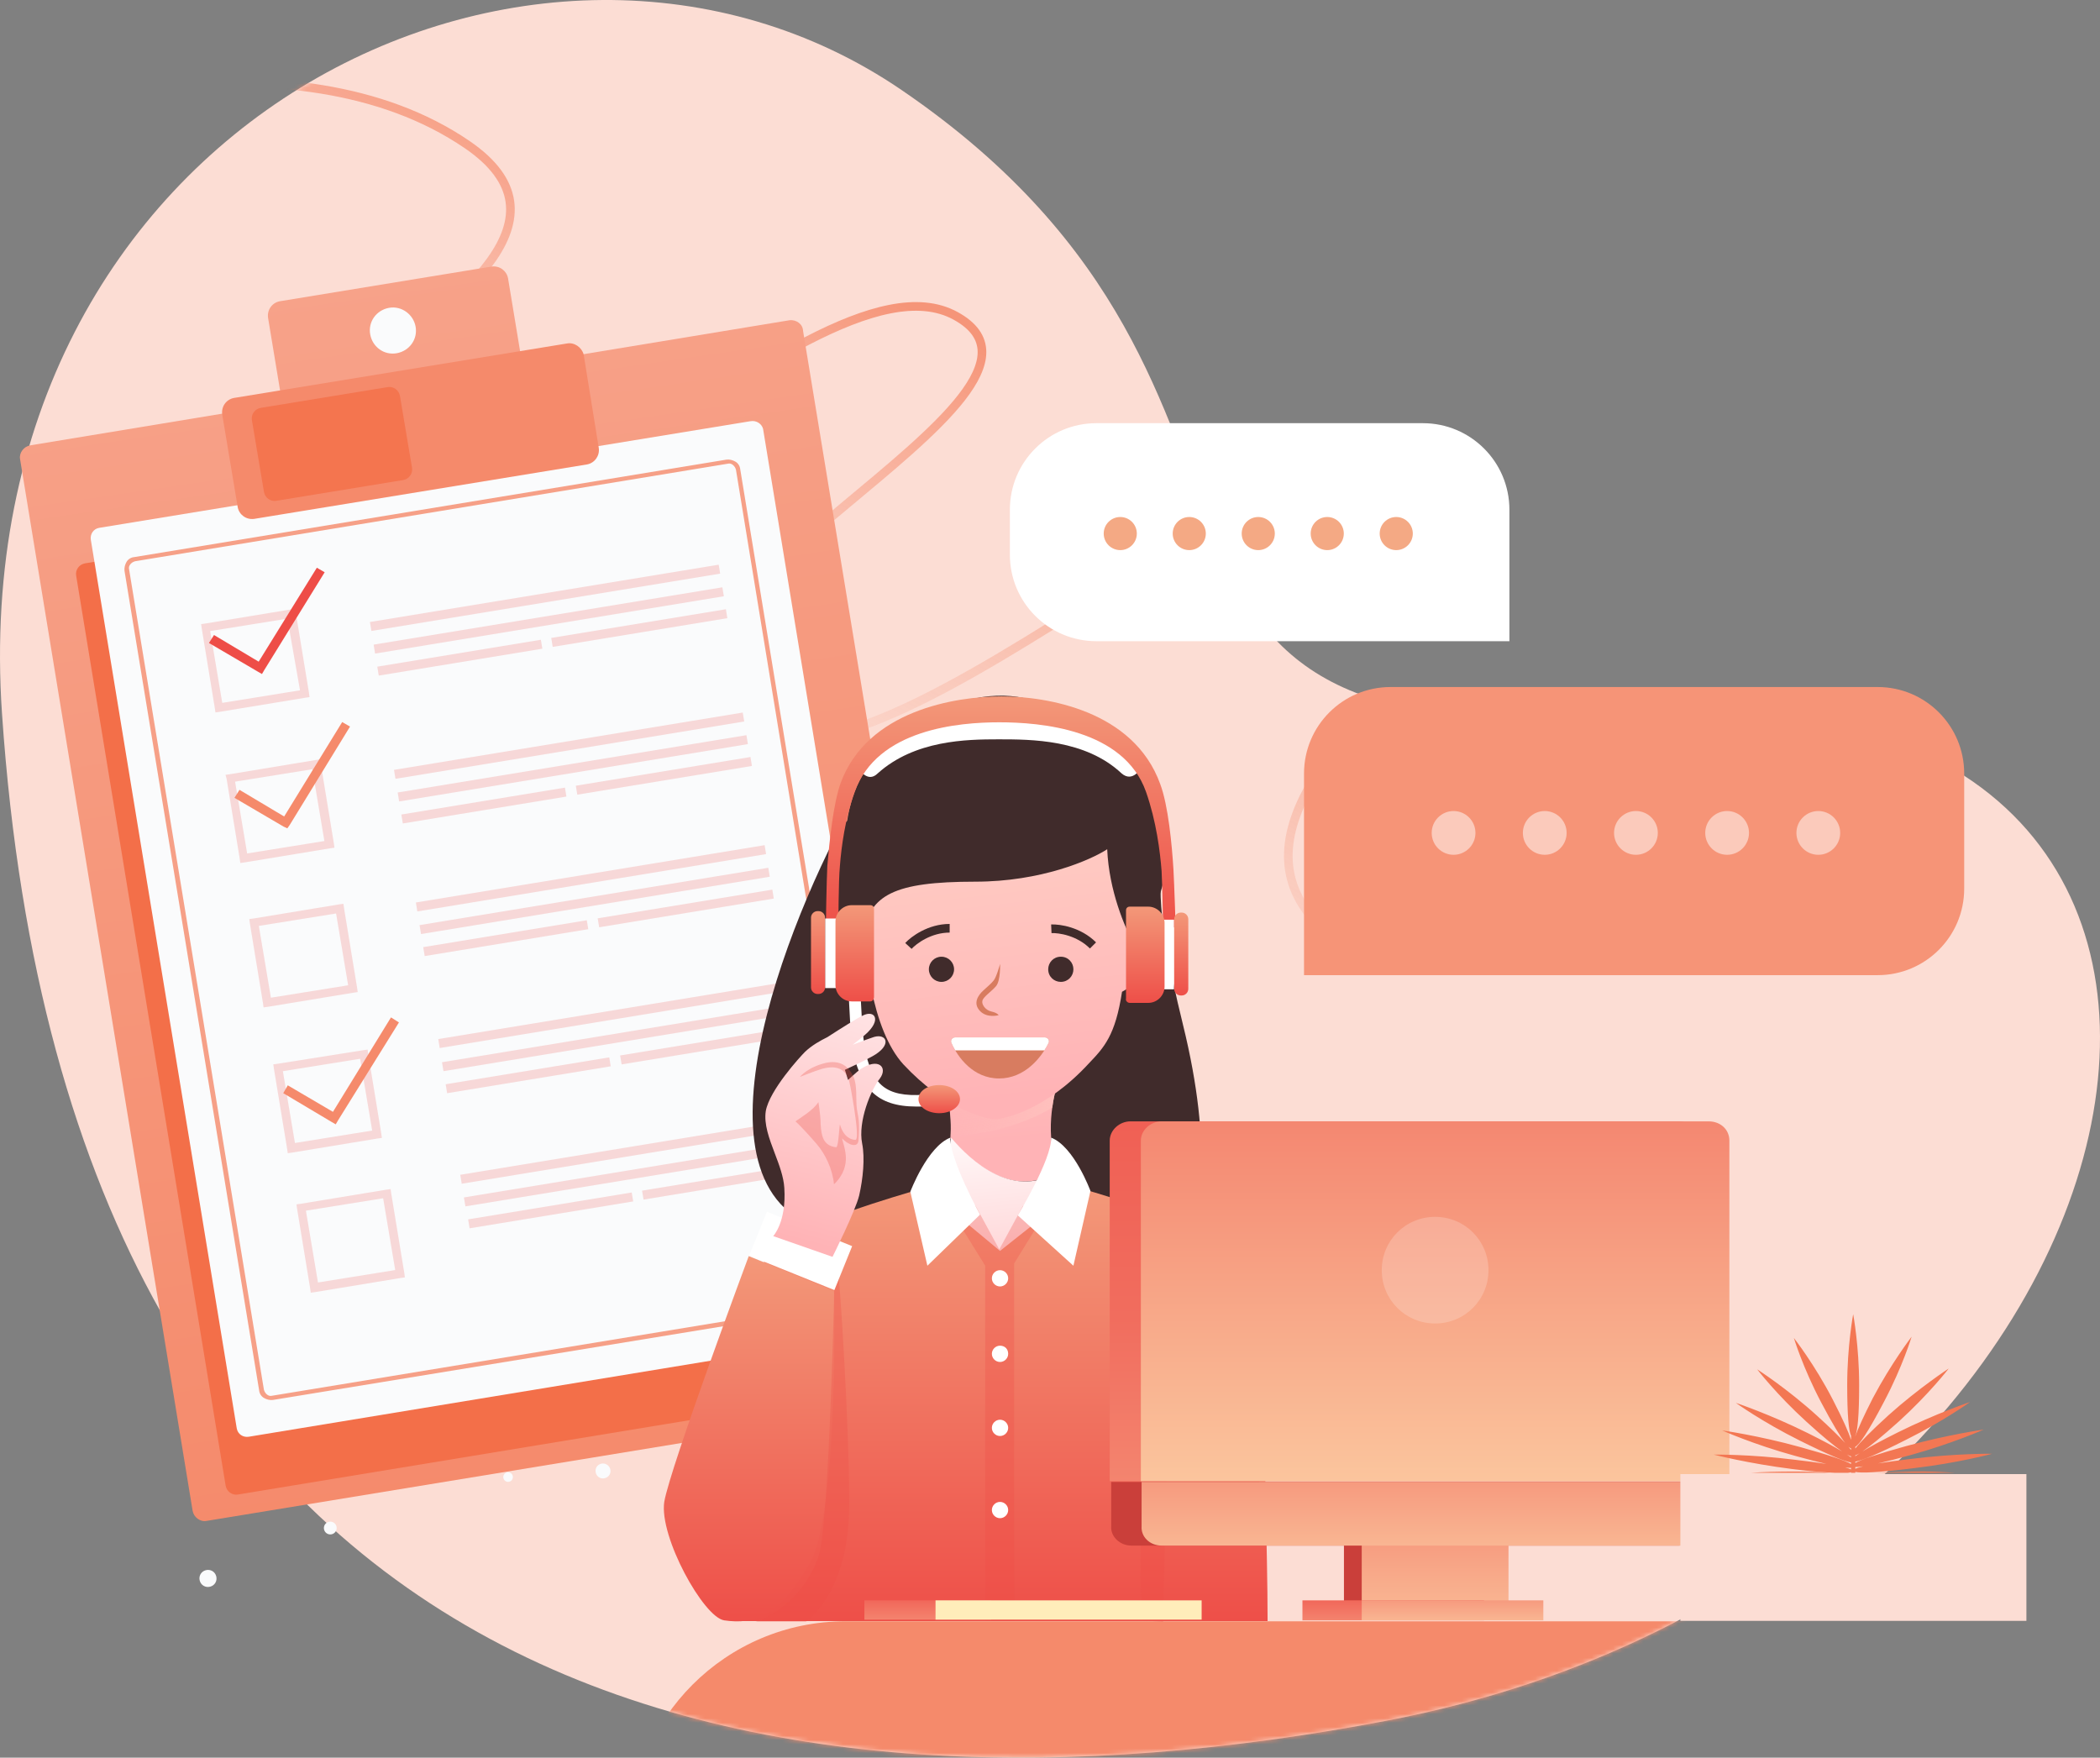 <?xml version="1.0" encoding="UTF-8" standalone="no"?>
<svg
   width="485.479"
   height="406.364"
   viewBox="0 0 485.479 406.364"
   fill="none"
   version="1.1"
   id="svg357"
   sodipodi:docname="illustrations.svg"
   inkscape:version="1.1.1 (eb90963e84, 2021-10-02)"
   xmlns:inkscape="http://www.inkscape.org/namespaces/inkscape"
   xmlns:sodipodi="http://sodipodi.sourceforge.net/DTD/sodipodi-0.dtd"
   xmlns="http://www.w3.org/2000/svg"
   xmlns:svg="http://www.w3.org/2000/svg">
  <rect x="0" y="0" width="485.479" height="406.364" fill="#808080" stroke="none"/>
  <sodipodi:namedview
     id="namedview359"
     pagecolor="#ffffff"
     bordercolor="#666666"
     borderopacity="1.0"
     inkscape:pageshadow="2"
     inkscape:pageopacity="0.0"
     inkscape:pagecheckerboard="0"
     showgrid="false"
     inkscape:zoom="0.62150221"
     inkscape:cx="-201.12559"
     inkscape:cy="448.10782"
     inkscape:window-width="1920"
     inkscape:window-height="1016"
     inkscape:window-x="0"
     inkscape:window-y="27"
     inkscape:window-maximized="1"
     inkscape:current-layer="svg357" />
  <mask
     id="mask0_413_1263"
     maskUnits="userSpaceOnUse"
     x="125"
     y="120"
     width="487"
     height="407">
    <path
       d="m 333.999,141.052 c -83.872,-57.271 -217.326,7.635 -208,144.182 15.902,232.818 178.136,259.862 319.999,232.818 C 631.634,482.664 674.463,270.298 503.053,285.234 365.492,297.221 438.839,212.64 333.999,141.052 Z"
       fill="#fcddd4"
       id="path4" />
  </mask>
  <g
     id="g475"
     transform="translate(-125.535,-120.214)">
    <path
       d="M 334,141.051 C 250.128,83.781 116.674,148.687 126,285.234 141.902,518.052 304.136,545.096 445.999,518.052 631.635,482.664 674.464,270.297 503.054,285.234 365.493,297.221 438.84,212.639 334,141.051 Z"
       fill="#fcddd4"
       id="path2" />
    <g
       mask="url(#mask0_413_1263)"
       id="g11">
      <path
         opacity="0.7"
         d="m 101.071,156.138 c 27.631,-12.132 92.808,-29.613 132.468,-2.489 49.576,33.906 -103.789,77.74 -56.592,103.537 47.197,25.797 135.389,-82.595 169.475,-63.964 34.087,18.632 -86.732,68.339 -51.578,94.363 35.154,26.023 138.255,-87.837 180.924,-66.217 42.668,21.62 -102.005,83.821 -33.833,121.084"
         stroke="url(#paint0_linear_413_1263)"
         stroke-width="2"
         id="path7"
         style="stroke:url(#paint0_linear_413_1263)" />
      <path
         d="m 271,545.051 c 0,-27.614 22.386,-50 50,-50 h 267 v 110 H 271 Z"
         fill="#f58a6b"
         id="path9" />
    </g>
    <path
       fill-rule="evenodd"
       clip-rule="evenodd"
       d="m 158.367,299.676 c 1.637,1.347 2.917,2.79 3.926,4.178 l 2.632,-3.511 c -1.248,-1.324 -2.464,-2.529 -3.918,-3.67 z"
       fill="#3e1a0b"
       id="path13" />
    <path
       fill-rule="evenodd"
       clip-rule="evenodd"
       d="m 166.9,305.808 c -1.48,-2.665 -4.783,-3.565 -7.417,-1.967 l -3.49,2.211 c -2.634,1.599 -3.471,5.14 -2.11,7.837 1.479,2.665 4.783,3.565 7.416,1.967 l 3.491,-2.211 c 2.633,-1.599 3.622,-5.053 2.11,-7.837 z"
       fill="#f69e9f"
       id="path15" />
    <path
       fill-rule="evenodd"
       clip-rule="evenodd"
       d="m 308.099,194.245 -61.828,10.189 -3.293,-19.91 c -0.328,-1.698 -1.933,-2.926 -3.782,-2.686 l -49.01,8.03 c -1.698,0.328 -2.927,1.932 -2.687,3.781 l 3.294,19.91 -58.28,9.621 c -1.461,0.264 -2.602,1.717 -2.339,3.178 l 39.892,243.154 c 0.263,1.46 1.717,2.601 3.178,2.337 l 175.618,-28.816 c 1.46,-0.263 2.602,-1.717 2.338,-3.177 L 311.19,196.733 c -0.058,-1.642 -1.599,-2.633 -3.091,-2.488 z"
       fill="url(#paint1_linear_413_1263)"
       id="path17"
       style="fill:url(#paint1_linear_413_1263)" />
    <path
       fill-rule="evenodd"
       clip-rule="evenodd"
       d="m 299.519,225.048 -154.332,25.408 c -1.341,0.232 -2.276,1.503 -2.045,2.844 l 34.559,210.397 c 0.232,1.341 1.503,2.276 2.845,2.044 l 154.331,-25.408 c 1.341,-0.232 2.277,-1.503 2.045,-2.844 L 302.363,227.092 c -0.232,-1.341 -1.503,-2.276 -2.844,-2.044 z"
       fill="#f36f49"
       id="path19" />
    <path
       fill-rule="evenodd"
       clip-rule="evenodd"
       d="m 299.044,217.591 -150.578,24.657 c -1.341,0.232 -2.157,1.471 -1.926,2.812 l 33.728,205.39 c 0.232,1.341 1.471,2.157 2.812,1.926 l 150.665,-24.809 c 1.341,-0.232 2.157,-1.471 1.926,-2.812 l -33.728,-205.39 c -0.319,-1.19 -1.558,-2.006 -2.899,-1.774 z"
       fill="#fafbfc"
       id="path21" />
    <path
       opacity="0.8"
       d="m 293.514,226.472 -136.982,22.545 c -0.746,0.072 -1.397,0.501 -1.745,1.105 -0.349,0.604 -0.546,1.294 -0.474,2.04 l 31.129,189.504 c 0.072,0.746 0.502,1.396 1.106,1.745 0.603,0.348 1.294,0.546 2.04,0.473 l 137.014,-22.426 c 0.746,-0.072 1.396,-0.502 1.745,-1.105 0.348,-0.604 0.546,-1.295 0.474,-2.041 L 296.66,228.69 c -0.073,-0.746 -0.502,-1.396 -1.106,-1.745 -0.603,-0.348 -1.294,-0.546 -2.04,-0.473 z m 33.204,192.008 c 0.127,0.477 -0.015,0.897 -0.309,1.231 -0.293,0.334 -0.618,0.549 -1.094,0.676 L 188.452,442.9 c -0.476,0.128 -0.897,-0.015 -1.231,-0.308 -0.333,-0.293 -0.548,-0.618 -0.676,-1.094 L 155.384,251.875 c -0.127,-0.476 0.015,-0.897 0.308,-1.23 0.294,-0.334 0.619,-0.549 1.095,-0.676 l 136.982,-22.545 c 0.476,-0.128 0.897,0.014 1.231,0.308 0.333,0.293 0.548,0.618 0.676,1.094 z"
       fill="#f58a6b"
       id="path23" />
    <path
       fill-rule="evenodd"
       clip-rule="evenodd"
       d="m 215.471,191.384 c -2.92,0.528 -4.878,3.221 -4.351,6.141 0.528,2.92 3.221,4.877 6.142,4.35 2.92,-0.528 4.878,-3.221 4.351,-6.141 -0.496,-2.801 -3.221,-4.877 -6.142,-4.35 z"
       fill="#fafbfc"
       id="path25" />
    <path
       fill-rule="evenodd"
       clip-rule="evenodd"
       d="m 256.594,199.627 -77.003,12.597 c -1.699,0.327 -2.927,1.932 -2.687,3.781 l 3.589,21.489 c 0.327,1.698 1.932,2.926 3.782,2.686 l 77.003,-12.597 c 1.698,-0.327 2.927,-1.932 2.686,-3.781 l -3.501,-21.64 c -0.447,-1.666 -2.171,-2.863 -3.869,-2.535 z"
       fill="#f58a6b"
       id="path27" />
    <path
       opacity="0.8"
       fill-rule="evenodd"
       clip-rule="evenodd"
       d="m 215.151,209.711 -29.334,4.799 c -1.342,0.232 -2.277,1.503 -2.045,2.844 l 2.789,16.601 c 0.232,1.341 1.503,2.276 2.845,2.044 L 218.74,231.2 c 1.342,-0.232 2.277,-1.503 2.045,-2.844 l -2.789,-16.601 c -0.232,-1.341 -1.503,-2.276 -2.845,-2.044 z"
       fill="#f36f49"
       id="path29" />
    <path
       opacity="0.2"
       d="m 211.061,264.02 0.339,2.066 80.624,-13.253 -0.34,-2.066 z"
       fill="#ee4d47"
       id="path31" />
    <path
       opacity="0.2"
       d="m 211.91,269.251 0.34,2.067 80.623,-13.254 -0.34,-2.066 z"
       fill="#ee4d47"
       id="path33" />
    <path
       opacity="0.2"
       d="m 252.971,267.704 0.34,2.067 40.372,-6.637 -0.34,-2.067 z"
       fill="#ee4d47"
       id="path35" />
    <path
       opacity="0.2"
       d="m 212.757,274.342 0.34,2.067 37.818,-6.217 -0.339,-2.067 z"
       fill="#ee4d47"
       id="path37" />
    <path
       opacity="0.2"
       d="m 216.621,298.205 0.34,2.067 80.623,-13.253 -0.34,-2.067 z"
       fill="#ee4d47"
       id="path39" />
    <path
       opacity="0.2"
       d="m 217.471,303.437 0.34,2.067 80.623,-13.254 -0.34,-2.067 z"
       fill="#ee4d47"
       id="path41" />
    <path
       opacity="0.2"
       d="m 258.655,301.87 0.34,2.067 40.372,-6.637 -0.339,-2.067 z"
       fill="#ee4d47"
       id="path43" />
    <path
       opacity="0.2"
       d="m 218.32,308.528 0.339,2.066 37.819,-6.216 -0.34,-2.067 z"
       fill="#ee4d47"
       id="path45" />
    <path
       opacity="0.2"
       d="m 221.678,328.865 0.34,2.067 80.623,-13.254 -0.34,-2.066 z"
       fill="#ee4d47"
       id="path47" />
    <path
       opacity="0.2"
       d="m 222.528,334.096 0.339,2.067 80.623,-13.253 -0.339,-2.067 z"
       fill="#ee4d47"
       id="path49" />
    <path
       opacity="0.2"
       d="m 263.711,332.529 0.34,2.067 40.372,-6.637 -0.34,-2.066 z"
       fill="#ee4d47"
       id="path51" />
    <path
       opacity="0.2"
       d="m 223.374,339.188 0.34,2.067 37.819,-6.217 -0.34,-2.067 z"
       fill="#ee4d47"
       id="path53" />
    <path
       opacity="0.2"
       d="m 226.848,360.445 0.34,2.067 80.623,-13.253 -0.34,-2.067 z"
       fill="#ee4d47"
       id="path55" />
    <path
       opacity="0.2"
       d="m 227.719,365.798 0.34,2.067 80.623,-13.253 -0.34,-2.067 z"
       fill="#ee4d47"
       id="path57" />
    <path
       opacity="0.2"
       d="m 268.901,364.231 0.339,2.067 40.373,-6.636 -0.34,-2.067 z"
       fill="#ee4d47"
       id="path59" />
    <path
       opacity="0.2"
       d="m 228.565,370.89 0.339,2.067 37.819,-6.217 -0.34,-2.067 z"
       fill="#ee4d47"
       id="path61" />
    <path
       opacity="0.2"
       d="m 231.939,391.822 0.339,2.067 80.623,-13.253 -0.339,-2.067 z"
       fill="#ee4d47"
       id="path63" />
    <path
       opacity="0.2"
       d="m 232.788,397.054 0.34,2.067 80.623,-13.254 -0.34,-2.067 z"
       fill="#ee4d47"
       id="path65" />
    <path
       opacity="0.2"
       d="m 273.972,395.486 0.34,2.067 40.372,-6.636 -0.34,-2.067 z"
       fill="#ee4d47"
       id="path67" />
    <path
       opacity="0.2"
       d="m 233.758,402.126 0.34,2.066 37.818,-6.216 -0.339,-2.067 z"
       fill="#ee4d47"
       id="path69" />
    <path
       opacity="0.2"
       d="m 173.021,264.37 -0.985,0.136 0.136,0.984 3.03,18.45 0.136,0.984 0.984,-0.136 19.795,-3.263 0.984,-0.137 -0.136,-0.984 -3.03,-18.449 -0.136,-0.984 -0.984,0.136 z m 21.871,15.442 -17.977,2.903 -2.789,-16.6 17.858,-2.872 z"
       fill="#ee4d47"
       id="path71" />
    <path
       opacity="0.2"
       d="m 178.657,299.214 -0.984,0.136 0.255,0.952 3.03,18.45 0.136,0.984 0.984,-0.136 19.795,-3.263 0.984,-0.136 -0.136,-0.984 -3.03,-18.45 -0.136,-0.984 -0.984,0.136 z m 21.872,15.442 -17.858,2.871 -2.789,-16.6 17.858,-2.872 z"
       fill="#ee4d47"
       id="path73" />
    <path
       opacity="0.2"
       d="m 184.149,332.566 -0.984,0.136 0.136,0.984 3.03,18.45 0.136,0.984 0.984,-0.136 19.795,-3.263 0.984,-0.137 -0.136,-0.984 -3.03,-18.449 -0.136,-0.984 -0.984,0.136 z m 21.872,15.442 -17.858,2.871 -2.789,-16.6 17.858,-2.872 z"
       fill="#ee4d47"
       id="path75" />
    <path
       opacity="0.2"
       d="m 189.705,366.156 -0.984,0.136 0.136,0.984 3.062,18.569 0.136,0.984 0.984,-0.136 19.794,-3.263 0.985,-0.136 -0.137,-0.984 -3.029,-18.45 -0.136,-0.984 -0.985,0.136 z m 21.872,15.442 -17.858,2.872 -2.789,-16.601 17.858,-2.871 z"
       fill="#ee4d47"
       id="path77" />
    <path
       opacity="0.2"
       d="m 195.062,398.524 -0.985,0.137 0.136,0.984 3.03,18.449 0.136,0.984 0.985,-0.136 19.794,-3.263 0.984,-0.136 -0.136,-0.984 -3.03,-18.45 -0.136,-0.984 -0.984,0.136 z m 21.84,15.323 -17.858,2.872 -2.79,-16.601 17.858,-2.871 z"
       fill="#ee4d47"
       id="path79" />
    <path
       d="m 185.335,273.188 -10.326,-6.162 -1.165,1.843 11.351,6.653 0.906,0.523 0.523,-0.906 13.969,-22.622 -1.811,-1.045 z"
       fill="#ee4d47"
       id="path81" />
    <path
       d="m 191.228,308.984 -10.327,-6.162 -1.165,1.843 11.352,6.653 0.873,0.404 0.555,-0.787 13.937,-22.741 -1.811,-1.045 z"
       fill="#f58a6b"
       id="path83" />
    <path
       d="m 202.507,377.268 -10.446,-6.13 -1.046,1.811 11.233,6.685 0.905,0.522 0.523,-0.905 14.089,-22.654 -1.843,-1.164 z"
       fill="#f58a6b"
       id="path85" />
    <path
       fill-rule="evenodd"
       clip-rule="evenodd"
       d="m 173.106,483.239 c -1.072,0.287 -1.682,1.343 -1.395,2.414 0.287,1.072 1.344,1.681 2.415,1.394 1.072,-0.287 1.682,-1.343 1.395,-2.414 -0.287,-1.071 -1.344,-1.681 -2.415,-1.394 z"
       fill="#fafbfc"
       id="path87" />
    <path
       d="m 202.496,474.838 c 0.745,-0.334 1.077,-1.209 0.743,-1.954 -0.335,-0.745 -1.21,-1.078 -1.955,-0.743 -0.745,0.335 -1.078,1.21 -0.743,1.955 0.334,0.745 1.21,1.077 1.955,0.742 z"
       fill="#fafbfc"
       id="path89" />
    <path
       d="m 243.28,462.777 c 0.592,-0.159 0.943,-0.767 0.784,-1.358 -0.158,-0.592 -0.766,-0.943 -1.358,-0.784 -0.592,0.158 -0.943,0.766 -0.784,1.358 0.158,0.592 0.766,0.943 1.358,0.784 z"
       fill="#fafbfc"
       id="path91" />
    <path
       fill-rule="evenodd"
       clip-rule="evenodd"
       d="m 264.495,458.623 c -0.953,0.256 -1.476,1.161 -1.22,2.113 0.255,0.952 1.16,1.475 2.113,1.22 0.952,-0.255 1.475,-1.161 1.22,-2.113 -0.224,-0.833 -1.161,-1.475 -2.113,-1.22 z"
       fill="#fafbfc"
       id="path93" />
    <path
       fill-rule="evenodd"
       clip-rule="evenodd"
       d="m 296.748,451.384 c -0.358,0.096 -0.532,0.398 -0.436,0.755 0.095,0.357 0.397,0.531 0.754,0.436 0.358,-0.096 0.532,-0.398 0.436,-0.755 0.024,-0.389 -0.397,-0.531 -0.754,-0.436 z"
       fill="#fafbfc"
       id="path95" />
    <path
       fill-rule="evenodd"
       clip-rule="evenodd"
       d="m 363.373,429.578 c -0.595,0.159 -0.825,0.731 -0.697,1.207 0.159,0.595 0.731,0.825 1.207,0.697 0.596,-0.159 0.825,-0.731 0.698,-1.207 -0.009,-0.508 -0.613,-0.857 -1.208,-0.697 z"
       fill="#fafbfc"
       id="path97" />
    <path
       d="m 474.479,238.052 c 0,-11.046 -8.955,-20 -20,-20 h -75.48 c -11.045,0 -20,8.954 -20,20 v 10.402 c 0,11.046 8.955,20 20,20 h 95.48 z"
       fill="#ffffff"
       id="path99" />
    <circle
       r="3.828"
       transform="matrix(-1,0,0,1,448.32,243.572)"
       fill="#f4a984"
       id="circle101"
       cx="0"
       cy="0" />
    <circle
       r="3.828"
       transform="matrix(-1,0,0,1,432.369,243.572)"
       fill="#f4a984"
       id="circle103"
       cx="0"
       cy="0" />
    <circle
       r="3.828"
       transform="matrix(-1,0,0,1,416.419,243.572)"
       fill="#f4a984"
       id="circle105"
       cx="0"
       cy="0" />
    <circle
       r="3.828"
       transform="matrix(-1,0,0,1,400.469,243.572)"
       fill="#f4a984"
       id="circle107"
       cx="0"
       cy="0" />
    <circle
       r="3.828"
       transform="matrix(-1,0,0,1,384.519,243.572)"
       fill="#f4a984"
       id="circle109"
       cx="0"
       cy="0" />
    <path
       d="m 325,405.552 c -43.6,0 -21.5,-63 -5,-94.501 8.833,-6.666 30.5,-20.099 46.5,-20.499 16,-0.4 26,19.5 29,29.5 -1.833,0.166 -3.7,7.8 3.5,37 7.2,29.2 3.667,44.5 1,48.5 z"
       fill="#402b2b"
       id="path111" />
    <path
       d="m 370.599,390.592 c -4.112,-7.189 -1.028,-18.315 -1.028,-18.315 l -12.68,2.568 -12.68,-2.568 c 0,0 1.542,5.306 1.028,11.126 4.455,5.135 14.737,14.721 25.36,7.189 z"
       fill="url(#paint2_linear_413_1263)"
       id="path113"
       style="fill:url(#paint2_linear_413_1263)" />
    <path
       d="m 368.797,376.285 c -2.775,1.672 -6.282,3.219 -10.207,4.406 -4.924,1.489 -9.615,2.14 -13.298,2 0.337,-5.533 -1.081,-10.414 -1.081,-10.414 l 12.68,2.568 12.68,-2.568 c 0,0 -0.447,1.613 -0.774,4.008 z"
       fill="url(#paint3_linear_413_1263)"
       style="mix-blend-mode:multiply;fill:url(#paint3_linear_413_1263)"
       id="path115" />
    <path
       d="m 325.876,400.691 c 7.368,6.505 21.933,20.712 31.186,20.712 9.254,0 25.704,-13.523 33.072,-20.027 -3.599,-1.369 -14.565,-5.649 -17.136,-7.874 -0.856,-0.856 -1.713,-1.883 -2.227,-2.91 -10.624,7.532 -20.905,-2.054 -25.361,-7.36 -0.342,3.766 -1.37,7.531 -4.283,10.099 -2.914,2.396 -11.824,5.991 -15.251,7.36 z"
       fill="url(#paint4_linear_413_1263)"
       id="path117"
       style="fill:url(#paint4_linear_413_1263)" />
    <path
       d="m 391.776,333.422 c -1.2,-2.225 -3.084,-2.568 -4.284,-2.225 0,0 -3.427,-10.955 -5.826,-19 -8.054,-3.766 -15.593,-7.018 -24.675,-7.703 v -0.171 c -1.371,0 -3.77,0 -5.141,0 -5.654,0.171 -11.309,0.342 -16.792,1.369 -1.371,0.343 -2.742,0.685 -4.113,0.685 -1.713,9.072 -4.626,24.991 -5.826,24.82 h -0.171 c -0.172,0 -0.172,0 -0.343,-0.172 -1.199,-0.342 -2.57,0 -3.77,2.054 -2.056,3.766 0,11.298 2.742,13.523 1.371,1.027 2.57,1.883 3.427,2.396 1.371,6.847 3.77,13.351 7.368,17.288 9.425,10.099 18.164,12.325 20.563,12.667 0.171,0 0.514,0 0.685,0 0,0 0.172,0 0.343,0 1.713,-0.171 11.138,-1.883 21.248,-12.838 3.598,-3.766 6.169,-6.504 7.711,-16.603 1.028,-0.514 2.056,-1.37 3.77,-2.739 3.084,-2.054 5.14,-9.585 3.084,-13.351 z"
       fill="url(#paint5_linear_413_1263)"
       id="path119"
       style="fill:url(#paint5_linear_413_1263)" />
    <path
       d="m 356.736,343.052 c 0,0 0.132,3.856 -0.911,5.125 -1.043,1.269 -3.022,2.497 -3.185,3.446 -0.191,0.768 0.637,2.116 2.082,2.447 1.445,0.33 1.68,0.848 1.68,0.848 0,0 -2.667,0.781 -4.335,-0.992 -1.668,-1.772 -0.406,-3.629 0.816,-4.741 1.222,-1.112 1.771,-1.566 2.293,-2.2 0.673,-0.658 1.56,-3.933 1.56,-3.933 z"
       fill="#d87c60"
       id="path121" />
    <path
       d="m 367.066,360.052 h -20.702 c -0.675,0 -1.152,0.655 -0.881,1.274 1.46,3.335 5.041,8.226 11.017,8.226 5.951,0 9.784,-4.852 11.429,-8.185 0.308,-0.624 -0.167,-1.315 -0.863,-1.315 z"
       fill="#d87c60"
       id="path123" />
    <path
       fill-rule="evenodd"
       clip-rule="evenodd"
       d="m 366.976,363.052 h -20.609 c -0.352,-0.598 -0.646,-1.183 -0.883,-1.726 -0.271,-0.619 0.205,-1.274 0.881,-1.274 h 20.701 c 0.696,0 1.172,0.691 0.864,1.315 -0.263,0.531 -0.581,1.102 -0.954,1.685 z"
       fill="#ffffff"
       id="path125" />
    <path
       d="m 376.598,291.999 c 25.531,3.252 19.534,34.405 14.565,39.882 l -3.663,6.171 c -1.833,-3.167 -5.6,-11.9 -6,-21.5 -3.833,2.5 -15.3,7.5 -30.5,7.5 -19,0 -24.208,3.145 -26,12 -4.455,-9.928 -7.519,-30.017 3.447,-41.314 15.079,-15.748 37.869,-19.514 48.151,-2.739 z"
       fill="#402b2b"
       id="path127" />
    <path
       d="m 325.019,335.989 0.857,7.361 c 0,0 -2.571,-1.37 -3.085,-4.793 -0.171,-2.054 0.686,-3.423 2.228,-2.568 z"
       fill="#ed8a40"
       id="path129" />
    <path
       d="m 387.219,335.989 -0.857,7.361 c 0,0 2.571,-1.37 3.085,-4.793 0.171,-2.054 -0.514,-3.423 -2.228,-2.568 z"
       fill="#ed8a40"
       id="path131" />
    <path
       d="m 373.685,344.312 c 0,1.541 -1.199,2.91 -2.913,2.91 -1.542,0 -2.913,-1.198 -2.913,-2.91 0,-1.54 1.2,-2.91 2.913,-2.91 1.714,0 2.913,1.37 2.913,2.91 z"
       fill="#402b2b"
       id="path133" />
    <path
       d="m 343.184,347.222 c 1.608,0 2.913,-1.303 2.913,-2.91 0,-1.607 -1.305,-2.91 -2.913,-2.91 -1.609,0 -2.913,1.303 -2.913,2.91 0,1.607 1.304,2.91 2.913,2.91 z"
       fill="#402b2b"
       id="path135" />
    <path
       d="m 335.541,338.912 c 1.249,-1.362 4.905,-4.087 9.537,-4.087"
       stroke="#402b2b"
       stroke-width="2"
       id="path137" />
    <path
       d="m 368.58,334.942 c 1.847,-0.08 6.359,0.578 9.635,3.854"
       stroke="#402b2b"
       stroke-width="2"
       id="path139" />
    <path
       d="m 418.065,439.547 c 0.685,-18.486 -4.969,-29.441 -13.537,-34.063 -8.568,-4.621 -28.787,-10.441 -29.473,-10.612 l -18.335,14.549 -17.478,-14.549 c -0.685,0.171 -21.419,5.991 -29.815,10.612 -8.568,4.622 -14.223,15.577 -13.537,34.063 0.514,14.892 -0.515,38.342 -0.343,55.459 h 123.032 c 0,-17.117 -1.028,-40.567 -0.514,-55.459 z"
       fill="url(#paint6_linear_413_1263)"
       id="path141"
       style="fill:url(#paint6_linear_413_1263)" />
    <path
       d="m 366.83,401.205 -4.798,-2.225 -5.484,10.099 -5.483,-10.099 -4.969,2.225 7.197,11.64 v 82.161 h 6.682 v -82.675 z"
       fill="#ee4d47"
       fill-opacity="0.29"
       style="mix-blend-mode:multiply"
       id="path143" />
    <path
       d="m 345.239,383.232 c -0.171,4.964 6.855,17.802 6.855,17.802 l -12.167,11.81 -3.941,-17.116 c 0,0 3.941,-10.442 9.253,-12.496 z"
       fill="#ffffff"
       id="path145" />
    <path
       d="m 368.543,383.232 c 0.171,4.964 -7.711,17.973 -7.711,17.973 l 12.852,11.639 3.941,-17.288 c 0,0 -3.77,-10.27 -9.082,-12.324 z"
       fill="#ffffff"
       id="path147" />
    <path
       d="m 358.607,415.754 c 0,1.027 -0.857,1.883 -1.885,1.883 -1.028,0 -1.885,-0.856 -1.885,-1.883 0,-1.027 0.857,-1.882 1.885,-1.882 1.028,0 1.885,0.855 1.885,1.882 z"
       fill="#ffffff"
       id="path149" />
    <path
       d="m 358.606,433.214 c 0,1.027 -0.857,1.883 -1.885,1.883 -1.028,0 -1.885,-0.856 -1.885,-1.883 0,-1.027 0.857,-1.883 1.885,-1.883 1.028,0 1.885,0.684 1.885,1.883 z"
       fill="#ffffff"
       id="path151" />
    <path
       d="m 358.606,450.331 c 0,1.027 -0.857,1.882 -1.885,1.882 -1.028,0 -1.885,-0.855 -1.885,-1.882 0,-1.027 0.857,-1.883 1.885,-1.883 1.028,0 1.885,0.856 1.885,1.883 z"
       fill="#ffffff"
       id="path153" />
    <path
       d="m 358.606,469.33 c 0,1.028 -0.857,1.883 -1.885,1.883 -1.028,0 -1.885,-0.855 -1.885,-1.883 0,-1.027 0.857,-1.882 1.885,-1.882 1.028,0 1.885,0.855 1.885,1.882 z"
       fill="#ffffff"
       id="path155" />
    <path
       d="m 298.631,410.619 c 0,0 -18.164,48.784 -19.534,56.829 -1.2,8.045 9.081,26.702 13.879,27.387 7.026,1.027 12.68,-1.027 19.706,-13.009 6.854,-11.982 5.655,-63.162 5.655,-63.162 z"
       fill="url(#paint7_linear_413_1263)"
       id="path157"
       style="fill:url(#paint7_linear_413_1263)" />
    <path
       d="m 318.508,413.872 c 0,0 -1.2,58.882 -3.77,66.242 -4.113,11.811 -14.565,15.063 -14.565,15.063 h 11.652 c 0,0 9.082,-5.991 9.938,-23.964 0.515,-10.783 -1.37,-45.188 -2.398,-56.657 -0.343,-3.081 -0.857,-0.684 -0.857,-0.684 z"
       fill="#ee4d47"
       fill-opacity="0.29"
       style="mix-blend-mode:multiply"
       id="path159" />
    <path
       d="m 322.535,408.315 -19.701,-7.951 -4.108,10.157 19.701,7.951 z"
       fill="#ffffff"
       id="path161" />
    <path
       d="m 396.989,422.259 c 0,0 -7.026,33.378 -7.54,47.072 -0.514,13.693 0,25.504 0,25.504 l 4.969,0.342 c 0,0 1.2,-59.909 2.571,-72.918 z"
       fill="#ee4d47"
       fill-opacity="0.29"
       style="mix-blend-mode:multiply"
       id="path163" />
    <path
       d="m 337.356,376.043 c -9.425,0 -12.509,-4.621 -14.394,-11.639 -0.857,-3.766 -1.199,-13.865 -1.199,-14.207 h 2.741 c 0,0.171 0.343,10.27 1.2,13.693 1.713,6.676 4.284,10.099 13.537,9.414 l 0.171,2.739 c -0.685,0 -1.371,0 -2.056,0 z"
       fill="#ffffff"
       id="path165" />
    <path
       d="m 356.72,282.927 c -7.54,-0.685 -24.847,-0.171 -32.729,14.892 0,0 2.056,3.594 4.455,1.198 8.568,-7.703 20.563,-7.874 27.931,-7.874 7.54,0 20.049,0 28.445,7.874 2.57,2.225 4.455,-1.198 4.455,-1.198 -7.711,-15.063 -25.018,-15.577 -32.557,-14.892 z"
       fill="#ffffff"
       id="path167" />
    <path
       d="m 397.33,334.62 c 0,0 -0.342,-10.441 -0.514,-13.351 -0.342,-5.649 -1.199,-14.892 -3.084,-19.856 -6.169,-16.946 -26.217,-20.198 -36.67,-20.198 -10.624,0 -31.015,3.252 -37.184,20.027 -1.713,4.793 -2.57,13.351 -3.084,19.171 -0.171,3.423 -0.343,14.036 -0.343,14.036 h 2.913 c 0,0 0,-10.613 0.343,-14.036 0.343,-4.451 1.199,-10.955 3.427,-17.117 5.141,-14.549 24.161,-16.09 33.414,-16.09 9.425,0 28.788,1.541 33.928,16.09 2.399,6.847 3.256,13.865 3.599,18.315 0.171,2.91 0.342,13.009 0.342,13.009 z"
       fill="url(#paint8_linear_413_1263)"
       id="path169"
       style="fill:url(#paint8_linear_413_1263)" />
    <path
       d="m 320.05,332.566 h -3.77 v 16.09 h 3.77 z"
       fill="#ffffff"
       id="path171" />
    <path
       d="m 326.733,351.737 h -4.284 c -2.056,0 -3.769,-1.712 -3.769,-3.766 v -14.72 c 0,-2.054 1.713,-3.766 3.769,-3.766 h 4.284 c 0.514,0 0.857,0.342 0.857,0.856 v 20.369 c 0,0.513 -0.343,1.027 -0.857,1.027 z"
       fill="url(#paint9_linear_413_1263)"
       id="path173"
       style="fill:url(#paint9_linear_413_1263)" />
    <path
       d="m 314.738,350.025 h -0.171 c -0.857,0 -1.543,-0.684 -1.543,-1.54 v -16.09 c 0,-0.856 0.686,-1.541 1.543,-1.541 h 0.171 c 0.857,0 1.542,0.685 1.542,1.541 v 16.09 c 0,0.856 -0.685,1.54 -1.542,1.54 z"
       fill="url(#paint10_linear_413_1263)"
       id="path175"
       style="fill:url(#paint10_linear_413_1263)" />
    <path
       d="m 393.177,348.934 h 3.77 v -16.09 h -3.77 z"
       fill="#ffffff"
       id="path177" />
    <path
       d="m 386.707,352.079 h 4.284 c 2.056,0 3.769,-1.712 3.769,-3.766 v -14.72 c 0,-2.054 -1.713,-3.766 -3.769,-3.766 h -4.284 c -0.514,0 -0.857,0.342 -0.857,0.856 v 20.369 c -0.171,0.514 0.343,1.027 0.857,1.027 z"
       fill="url(#paint11_linear_413_1263)"
       id="path179"
       style="fill:url(#paint11_linear_413_1263)" />
    <path
       d="m 398.53,350.368 h 0.172 c 0.857,0 1.542,-0.685 1.542,-1.541 v -16.09 c 0,-0.856 -0.685,-1.54 -1.542,-1.54 h -0.172 c -0.856,0 -1.542,0.684 -1.542,1.54 v 16.09 c 0,0.856 0.686,1.541 1.542,1.541 z"
       fill="url(#paint12_linear_413_1263)"
       id="path181"
       style="fill:url(#paint12_linear_413_1263)" />
    <path
       d="m 347.467,374.331 c 0,1.712 -2.056,3.253 -4.798,3.253 -2.57,0 -4.798,-1.37 -4.798,-3.253 0,-1.883 2.056,-3.252 4.798,-3.252 2.57,0 4.798,1.369 4.798,3.252 z"
       fill="url(#paint13_linear_413_1263)"
       id="path183"
       style="fill:url(#paint13_linear_413_1263)" />
    <path
       fill-rule="evenodd"
       clip-rule="evenodd"
       d="m 311.654,363.377 10e-4,-0.001 c 1.594,-1.492 3.419,-2.522 5.173,-3.391 3.153,-2.04 6.829,-4.36 8.192,-4.996 2.742,-1.369 4.455,1.027 0.514,4.451 -0.855,0.743 -1.848,1.534 -2.877,2.318 2.14,-0.82 4.034,-1.524 4.933,-1.805 2.913,-0.855 4.284,1.883 -0.343,4.451 -1.882,1.044 -4.245,2.173 -6.387,3.146 l 0.733,2.331 c 0,0 2.057,-1.883 2.742,-2.396 4.284,-2.91 6.511,-0.514 4.627,2.054 -2.057,2.567 -5.141,9.928 -4.113,15.063 0.685,3.423 0.171,8.216 -0.685,11.982 -0.857,3.594 -6.169,14.207 -6.169,14.207 l -13.708,-4.793 c 0,0 3.084,-3.252 2.57,-11.126 -0.152,-2.581 -1.18,-5.296 -2.203,-7.997 -1.283,-3.39 -2.558,-6.756 -2.081,-9.805 0.857,-4.792 7.882,-12.494 9.082,-13.693 z"
       fill="url(#paint14_linear_413_1263)"
       id="path185"
       style="fill:url(#paint14_linear_413_1263)" />
    <path
       opacity="0.3"
       d="m 323.992,383.917 c 0.343,-4.279 0,-5.135 -0.343,-7.189 -0.343,-2.397 0.172,-5.478 -0.857,-7.703 -1.199,-2.396 -3.084,-3.765 -6.34,-3.081 -4.284,1.027 -5.997,3.252 -5.997,3.252 0,0 3.427,-1.369 5.141,-1.882 2.57,-0.685 5.14,-0.514 6.168,2.567 0.514,1.883 0.857,4.45 1.2,6.333 0.171,1.37 1.199,7.361 0.342,7.532 -0.856,0 -2.741,-0.514 -3.598,-3.595 -0.171,0.685 -0.343,5.307 -0.857,5.307 -3.084,-0.343 -3.427,-2.739 -3.598,-5.307 0,-1.198 -0.172,-2.91 -0.514,-5.135 -1.2,1.883 -4.113,3.595 -5.312,4.451 1.371,1.198 3.941,4.108 4.969,5.306 1.885,2.225 3.598,5.648 3.941,9.243 4.627,-4.45 2.056,-9.072 1.885,-10.613 1.2,1.37 3.599,2.397 3.77,0.514 z"
       fill="#eb5046"
       id="path187" />
    <path
       d="m 518.309,383.917 c 0,-2.568 -2.057,-4.45 -4.798,-4.45 H 386.88 c -2.57,0 -4.798,2.054 -4.798,4.45 v 78.738 h 136.055 v -78.738 z"
       fill="url(#paint15_linear_413_1263)"
       id="path189"
       style="fill:url(#paint15_linear_413_1263)" />
    <path
       d="m 387.051,477.547 h 126.631 c 2.57,0 4.798,-2.054 4.798,-4.451 v -10.27 H 382.424 v 10.27 c -0.171,2.397 2.057,4.451 4.627,4.451 z"
       fill="#ca3f3a"
       id="path191" />
    <path
       d="M 470.159,475.664 H 436.23 v 16.09 h 33.929 z"
       fill="#ca3f3a"
       id="path193" />
    <path
       d="m 474.27,475.664 h -33.928 v 16.09 h 33.928 z"
       fill="url(#paint16_linear_413_1263)"
       id="path195"
       style="fill:url(#paint16_linear_413_1263)" />
    <path
       d="m 468.616,490.213 h -41.982 v 4.622 h 41.982 z"
       fill="url(#paint17_linear_413_1263)"
       id="path197"
       style="fill:url(#paint17_linear_413_1263)" />
    <path
       d="m 482.324,490.213 h -41.982 v 4.622 h 41.982 z"
       fill="url(#paint18_linear_413_1263)"
       id="path199"
       style="fill:url(#paint18_linear_413_1263)" />
    <path
       d="m 525.334,383.917 c 0,-2.568 -2.056,-4.45 -4.797,-4.45 h -126.46 c -2.57,0 -4.798,2.054 -4.798,4.45 v 78.738 h 136.055 z"
       fill="url(#paint19_linear_413_1263)"
       id="path201"
       style="fill:url(#paint19_linear_413_1263)" />
    <path
       d="m 394.077,477.547 h 126.631 c 2.57,0 4.798,-2.054 4.798,-4.451 v -10.27 H 389.45 v 10.27 c -0.171,2.397 1.885,4.451 4.627,4.451 z"
       fill="url(#paint20_linear_413_1263)"
       id="path203"
       style="fill:url(#paint20_linear_413_1263)" />
    <path
       opacity="0.2"
       d="m 469.644,413.872 c 0,6.846 -5.484,12.324 -12.338,12.324 -6.854,0 -12.337,-5.478 -12.337,-12.324 0,-6.847 5.483,-12.325 12.337,-12.325 6.854,0 12.338,5.478 12.338,12.325 z"
       fill="#ffffff"
       id="path205" />
    <path
       d="m 354.664,490.213 h -29.302 v 4.451 h 29.302 z"
       fill="url(#paint21_linear_413_1263)"
       id="path207"
       style="fill:url(#paint21_linear_413_1263)" />
    <path
       d="m 403.329,490.213 h -61.517 v 4.451 h 61.517 z"
       fill="url(#paint22_linear_413_1263)"
       id="path209"
       style="fill:url(#paint22_linear_413_1263)" />
    <g
       clip-path="url(#clip0_413_1263)"
       id="g219">
      <path
         d="m 594,461.022 h -80 v 33.931 h 80 z"
         fill="#fcddd4"
         id="path211" />
      <path
         fill-rule="evenodd"
         clip-rule="evenodd"
         d="m 554.445,452.177 v 0.077 c 0.634,-1.769 1.905,-4.585 4.043,-8.785 4.242,-8.042 8.977,-14.22 8.977,-14.22 0,0 -2.072,6.865 -6.313,14.906 -3.751,7.197 -5.805,10.101 -6.707,10.541 v 0.41 c 1.087,-1.429 3.479,-3.88 7.693,-7.715 7.004,-6.276 13.909,-10.787 13.909,-10.787 0,0 -4.439,5.786 -11.443,12.16 -4.107,3.687 -6.829,5.897 -8.528,7.03 1.73,-1.069 4.42,-2.536 8.331,-4.48 8.681,-4.315 16.572,-6.963 16.572,-6.963 0,0 -6.115,4.413 -14.796,8.728 -6.611,3.361 -10.19,4.788 -11.738,5.061 v 0.295 c 1.392,-0.771 4.953,-2.007 11.738,-3.885 9.568,-2.648 17.953,-3.824 17.953,-3.824 0,0 -7.3,3.236 -16.868,5.884 -3.12,0.863 -5.61,1.497 -7.56,1.939 1.975,-0.329 4.527,-0.683 7.757,-1.057 10.16,-1.275 18.643,-1.177 18.643,-1.177 0,0 -7.99,2.158 -18.15,3.335 -8.18,1.026 -12.204,1.162 -13.513,0.87 v 0.208 h -0.987 v -0.14 c -0.182,0.053 -0.436,0.096 -0.79,0.14 h -2.86 c -2.17,-0.098 -5.426,-0.294 -9.963,-0.882 -10.161,-1.275 -18.151,-3.335 -18.151,-3.335 0,0 8.484,-0.098 18.644,1.177 3.053,0.354 5.5,0.681 7.427,0.981 -1.898,-0.437 -4.284,-1.048 -7.23,-1.863 -9.667,-2.648 -16.868,-5.884 -16.868,-5.884 0,0 8.385,1.176 17.953,3.824 6.954,1.924 10.521,3.175 11.838,3.941 v -0.346 c -1.492,-0.25 -5.081,-1.707 -11.837,-5.066 -8.681,-4.315 -14.797,-8.728 -14.797,-8.728 0,0 7.892,2.648 16.572,6.963 3.667,1.823 6.26,3.225 7.995,4.275 -1.728,-1.186 -4.374,-3.35 -8.192,-6.825 -7.004,-6.374 -11.443,-12.16 -11.443,-12.16 0,0 6.905,4.413 13.909,10.787 3.01,2.74 5.091,4.774 6.431,6.233 -1.151,-1.489 -2.938,-4.431 -5.544,-9.371 -4.241,-8.041 -6.313,-14.906 -6.313,-14.906 0,0 4.834,6.178 8.977,14.22 2.39,4.639 3.697,7.614 4.242,9.338 v -0.922 c -0.53,-1.217 -0.888,-4.734 -0.888,-11.75 0,-9.023 1.381,-16.377 1.381,-16.377 0,0 1.381,7.354 1.381,16.377 0,7.012 -0.358,10.529 -0.887,11.748 z m -0.987,2.872 c -0.146,-0.011 -0.337,-0.121 -0.579,-0.343 0.227,0.27 0.419,0.512 0.579,0.729 z m 0,1.861 c -0.241,-0.063 -0.553,-0.199 -0.943,-0.417 0.378,0.251 0.691,0.474 0.943,0.671 z m 0.987,-0.018 c 0.271,-0.207 0.604,-0.44 1.005,-0.701 -0.413,0.246 -0.746,0.407 -1.005,0.492 z m -0.987,2.678 c -0.318,0.021 -0.766,-10e-4 -1.362,-0.073 0.631,0.161 1.077,0.311 1.362,0.45 z m 0.987,0.22 c 0.37,-0.17 0.958,-0.359 1.801,-0.563 -0.803,0.12 -1.395,0.167 -1.801,0.152 z"
         fill="#f37753"
         id="path213" />
      <path
         d="m 548.624,460.728 h -18.446 c 2.861,-0.196 6.313,-0.294 9.963,-0.294 3.551,0 6.412,0.098 8.483,0.294 z"
         fill="#f37753"
         id="path215" />
      <path
         d="m 559.179,460.728 h 18.446 c -2.86,-0.196 -6.313,-0.392 -9.963,-0.294 -3.65,0.098 -6.412,0.196 -8.483,0.294 z"
         fill="#f37753"
         id="path217" />
    </g>
    <path
       d="m 427,299.052 c 0,-11.046 8.954,-20 20,-20 h 112.619 c 11.045,0 20,8.954 20,20 v 26.612 c 0,11.046 -8.955,20 -20,20 H 427 Z"
       fill="#f69477"
       id="path221" />
    <circle
       opacity="0.5"
       cx="461.571"
       cy="312.78"
       r="5.059"
       fill="#ffffff"
       id="circle223" />
    <circle
       opacity="0.5"
       cx="482.651"
       cy="312.78"
       r="5.059"
       fill="#ffffff"
       id="circle225" />
    <circle
       opacity="0.5"
       cx="503.731"
       cy="312.78"
       r="5.059"
       fill="#ffffff"
       id="circle227" />
    <circle
       opacity="0.5"
       cx="524.811"
       cy="312.78"
       r="5.059"
       fill="#ffffff"
       id="circle229" />
    <circle
       opacity="0.5"
       cx="545.891"
       cy="312.78"
       r="5.059"
       fill="#ffffff"
       id="circle231" />
  </g>
  <defs
     id="defs355">
    <linearGradient
       id="paint0_linear_413_1263"
       x1="310.408"
       y1="178.118"
       x2="227.956"
       y2="328.965"
       gradientUnits="userSpaceOnUse">
      <stop
         stop-color="#F37753"
         id="stop233" />
      <stop
         offset="1"
         stop-color="white"
         stop-opacity="0"
         id="stop235" />
    </linearGradient>
    <linearGradient
       id="paint1_linear_413_1263"
       x1="223.522"
       y1="144.035"
       x2="271.127"
       y2="470.013"
       gradientUnits="userSpaceOnUse">
      <stop
         stop-color="#F7A58D"
         id="stop238" />
      <stop
         offset="1"
         stop-color="#F58A6B"
         id="stop240" />
    </linearGradient>
    <linearGradient
       id="paint2_linear_413_1263"
       x1="371.788"
       y1="382.548"
       x2="368.733"
       y2="348.762"
       gradientUnits="userSpaceOnUse">
      <stop
         stop-color="#FFB3B6"
         id="stop243" />
      <stop
         offset="1"
         stop-color="#FFC8C1"
         id="stop245" />
    </linearGradient>
    <linearGradient
       id="paint3_linear_413_1263"
       x1="344.38"
       y1="378.589"
       x2="373.114"
       y2="388.937"
       gradientUnits="userSpaceOnUse">
      <stop
         stop-color="#FFB3B6"
         stop-opacity="0.31"
         id="stop248" />
      <stop
         offset="1"
         stop-color="#FFC8C1"
         id="stop250" />
    </linearGradient>
    <linearGradient
       id="paint4_linear_413_1263"
       x1="397.363"
       y1="436.46"
       x2="391.234"
       y2="373.259"
       gradientUnits="userSpaceOnUse">
      <stop
         stop-color="#FFB3B6"
         id="stop253" />
      <stop
         offset="1"
         stop-color="white"
         id="stop255" />
    </linearGradient>
    <linearGradient
       id="paint5_linear_413_1263"
       x1="395.873"
       y1="369.908"
       x2="389.989"
       y2="319.279"
       gradientUnits="userSpaceOnUse">
      <stop
         stop-color="#FFB3B6"
         id="stop258" />
      <stop
         offset="1"
         stop-color="#FFC8C1"
         id="stop260" />
    </linearGradient>
    <linearGradient
       id="paint6_linear_413_1263"
       x1="357.053"
       y1="371.693"
       x2="357.053"
       y2="497.748"
       gradientUnits="userSpaceOnUse">
      <stop
         stop-color="#F4A984"
         id="stop263" />
      <stop
         offset="1"
         stop-color="#EE4D47"
         id="stop265" />
    </linearGradient>
    <linearGradient
       id="paint7_linear_413_1263"
       x1="298.709"
       y1="391.072"
       x2="298.709"
       y2="497.379"
       gradientUnits="userSpaceOnUse">
      <stop
         stop-color="#F4A984"
         id="stop268" />
      <stop
         offset="1"
         stop-color="#EE4D47"
         id="stop270" />
    </linearGradient>
    <linearGradient
       id="paint8_linear_413_1263"
       x1="356.891"
       y1="268.853"
       x2="356.891"
       y2="336.082"
       gradientUnits="userSpaceOnUse">
      <stop
         stop-color="#F4A984"
         id="stop273" />
      <stop
         offset="1"
         stop-color="#EE4D47"
         id="stop275" />
    </linearGradient>
    <linearGradient
       id="paint9_linear_413_1263"
       x1="323.135"
       y1="324.334"
       x2="323.135"
       y2="352.346"
       gradientUnits="userSpaceOnUse">
      <stop
         stop-color="#F4A984"
         id="stop278" />
      <stop
         offset="1"
         stop-color="#EE4D47"
         id="stop280" />
    </linearGradient>
    <linearGradient
       id="paint10_linear_413_1263"
       x1="314.652"
       y1="326.417"
       x2="314.652"
       y2="350.55"
       gradientUnits="userSpaceOnUse">
      <stop
         stop-color="#F4A984"
         id="stop283" />
      <stop
         offset="1"
         stop-color="#EE4D47"
         id="stop285" />
    </linearGradient>
    <linearGradient
       id="paint11_linear_413_1263"
       x1="390.288"
       y1="324.676"
       x2="390.288"
       y2="352.688"
       gradientUnits="userSpaceOnUse">
      <stop
         stop-color="#F4A984"
         id="stop288" />
      <stop
         offset="1"
         stop-color="#EE4D47"
         id="stop290" />
    </linearGradient>
    <linearGradient
       id="paint12_linear_413_1263"
       x1="398.616"
       y1="326.759"
       x2="398.616"
       y2="350.892"
       gradientUnits="userSpaceOnUse">
      <stop
         stop-color="#F4A984"
         id="stop293" />
      <stop
         offset="1"
         stop-color="#EE4D47"
         id="stop295" />
    </linearGradient>
    <linearGradient
       id="paint13_linear_413_1263"
       x1="342.669"
       y1="369.573"
       x2="342.669"
       y2="377.762"
       gradientUnits="userSpaceOnUse">
      <stop
         stop-color="#F4A984"
         id="stop298" />
      <stop
         offset="1"
         stop-color="#EE4D47"
         id="stop300" />
    </linearGradient>
    <linearGradient
       id="paint14_linear_413_1263"
       x1="316"
       y1="408.552"
       x2="338.5"
       y2="324.552"
       gradientUnits="userSpaceOnUse">
      <stop
         stop-color="#FFB3B6"
         id="stop303" />
      <stop
         offset="0.239"
         stop-color="#FFC5C7"
         id="stop305" />
      <stop
         offset="1"
         stop-color="white"
         id="stop307" />
    </linearGradient>
    <linearGradient
       id="paint15_linear_413_1263"
       x1="431.105"
       y1="630.315"
       x2="431.105"
       y2="145.243"
       gradientUnits="userSpaceOnUse">
      <stop
         stop-color="#FFEDBA"
         id="stop310" />
      <stop
         offset="0.423"
         stop-color="#F16D5E"
         id="stop312" />
      <stop
         offset="0.652"
         stop-color="#EE4D47"
         id="stop314" />
    </linearGradient>
    <linearGradient
       id="paint16_linear_413_1263"
       x1="452.551"
       y1="524.182"
       x2="452.551"
       y2="430.361"
       gradientUnits="userSpaceOnUse">
      <stop
         stop-color="#FFEDBA"
         id="stop317" />
      <stop
         offset="1"
         stop-color="#EE4D47"
         id="stop319" />
    </linearGradient>
    <linearGradient
       id="paint17_linear_413_1263"
       x1="441.741"
       y1="512.324"
       x2="441.741"
       y2="485.824"
       gradientUnits="userSpaceOnUse">
      <stop
         stop-color="#FFEDBA"
         id="stop322" />
      <stop
         offset="1"
         stop-color="#EE4D47"
         id="stop324" />
    </linearGradient>
    <linearGradient
       id="paint18_linear_413_1263"
       x1="455.449"
       y1="504.149"
       x2="455.449"
       y2="477.201"
       gradientUnits="userSpaceOnUse">
      <stop
         stop-color="#FFEDBA"
         id="stop327" />
      <stop
         offset="1"
         stop-color="#EE4D47"
         id="stop329" />
    </linearGradient>
    <linearGradient
       id="paint19_linear_413_1263"
       x1="438.24"
       y1="517.093"
       x2="438.24"
       y2="300.459"
       gradientUnits="userSpaceOnUse">
      <stop
         stop-color="#FFEDBA"
         id="stop332" />
      <stop
         offset="1"
         stop-color="#EE4D47"
         id="stop334" />
    </linearGradient>
    <linearGradient
       id="paint20_linear_413_1263"
       x1="438.405"
       y1="507.215"
       x2="438.405"
       y2="421.379"
       gradientUnits="userSpaceOnUse">
      <stop
         stop-color="#FFEDBA"
         id="stop337" />
      <stop
         offset="1"
         stop-color="#EE4D47"
         id="stop339" />
    </linearGradient>
    <linearGradient
       id="paint21_linear_413_1263"
       x1="335.907"
       y1="511.505"
       x2="335.907"
       y2="485.986"
       gradientUnits="userSpaceOnUse">
      <stop
         stop-color="#FFEDBA"
         id="stop342" />
      <stop
         offset="1"
         stop-color="#EE4D47"
         id="stop344" />
    </linearGradient>
    <linearGradient
       id="paint22_linear_413_1263"
       x1="363.95"
       y1="490.184"
       x2="363.95"
       y2="470.769"
       gradientUnits="userSpaceOnUse">
      <stop
         stop-color="#FFEDBA"
         id="stop347" />
      <stop
         offset="1"
         stop-color="#EE4D47"
         id="stop349" />
    </linearGradient>
    <clipPath
       id="clip0_413_1263">
      <rect
         width="80"
         height="71"
         fill="#ffffff"
         transform="translate(514,424.052)"
         id="rect352"
         x="0"
         y="0" />
    </clipPath>
  </defs>
</svg>
